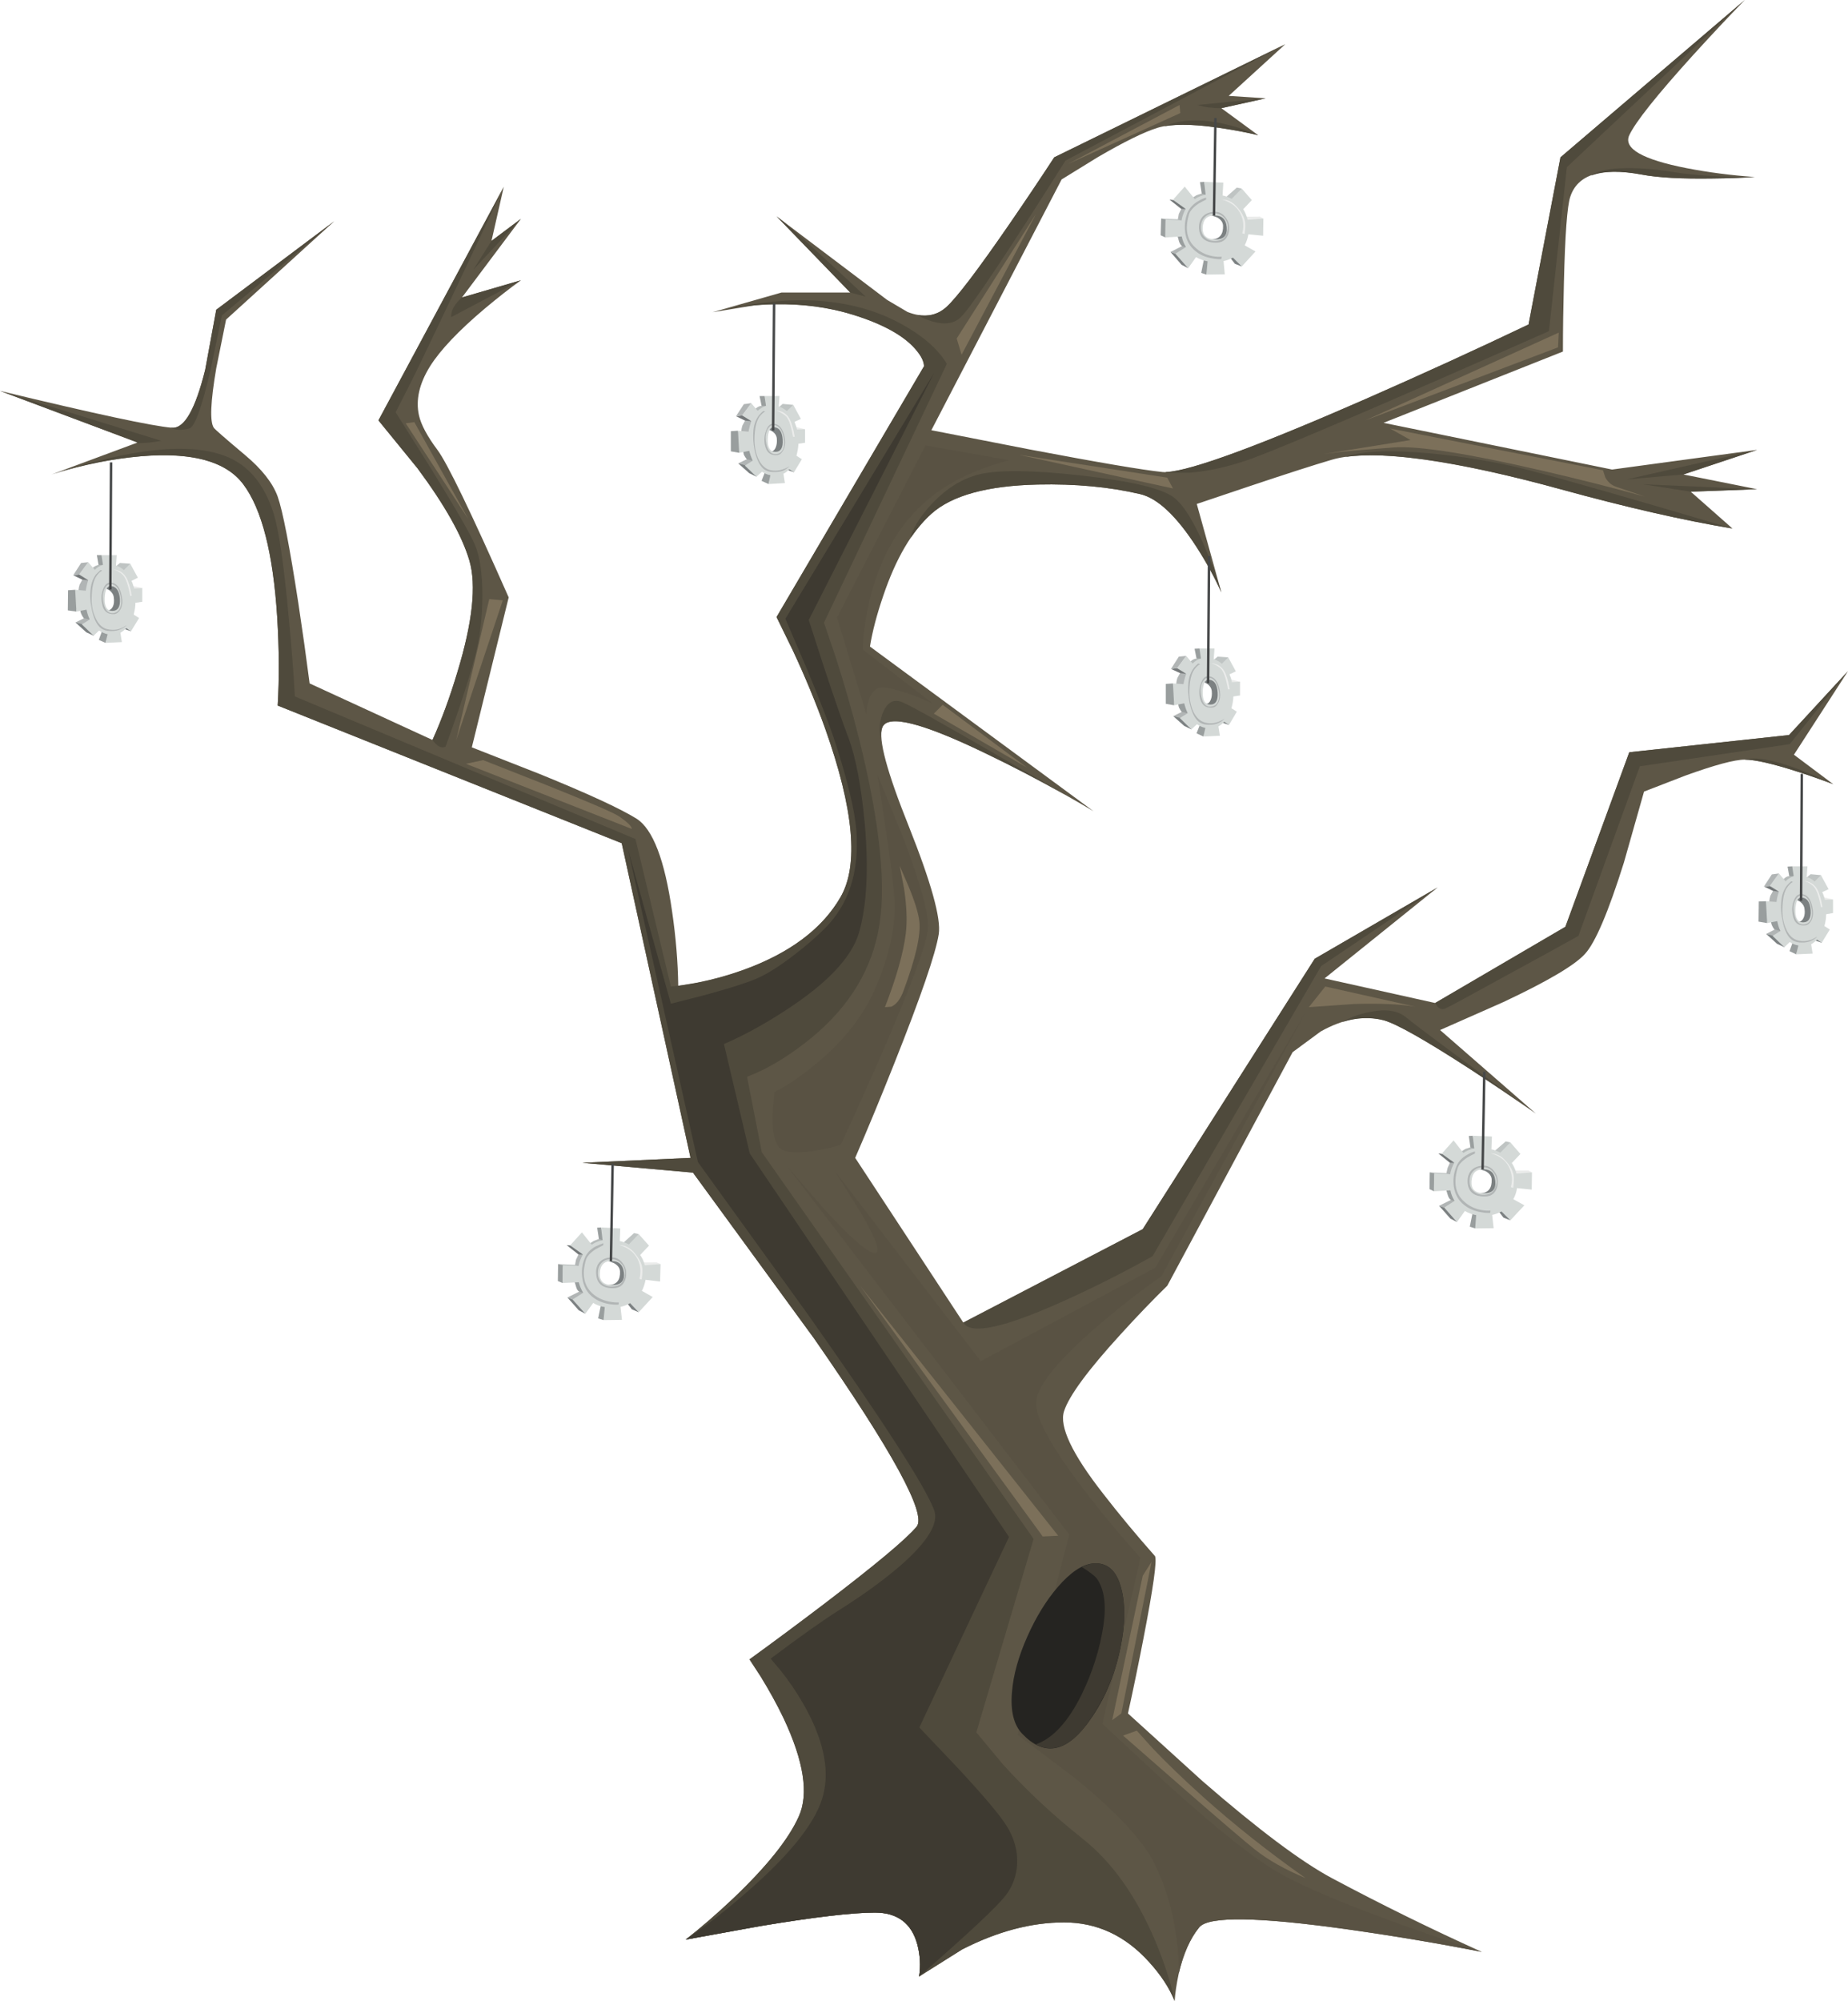 <?xml version="1.0" encoding="UTF-8" standalone="no"?>
<!DOCTYPE svg  PUBLIC '-//W3C//DTD SVG 1.1//EN'  'http://www.w3.org/Graphics/SVG/1.1/DTD/svg11.dtd'>
<svg id="buildings" style="enable-background:new 0 0 376 407" xmlns="http://www.w3.org/2000/svg" xml:space="preserve" height="407px" viewBox="0 0 376 407" width="376px" version="1.1" y="0px" x="0px" xmlns:xlink="http://www.w3.org/1999/xlink">
	<path fill-rule="evenodd" clip-rule="evenodd" d="m334 35.5c-8.167-1.533-13-0.033-14.5 4.5-0.634 1.867-1.066 7.683-1.3 17.45-0.13 4.867-0.2 9.55-0.2 14.05l-36.5 14.5 46.5 9.5 29.5-4-15 5 15 3-13.5 0.5 8.5 7.5c-10-1.667-21.667-4.333-35-8-10.6-2.9-19.783-4.9-27.55-6-8.566-1.2-14.884-1.2-18.95 0-3.533 1.033-9.184 2.85-16.95 5.45l-10.55 3.55 5 18c-1.333-3-3.017-6.083-5.05-9.25-4.101-6.333-7.917-9.917-11.45-10.75-6.233-1.467-13.184-2.117-20.85-1.95-10.267 0.233-17.483 2.217-21.65 5.95-3.967 3.533-7.233 9.1-9.8 16.7-1.3 3.8-2.2 7.233-2.7 10.3l45.5 33.5c-6.733-4-13.583-7.7-20.55-11.1-13.934-6.833-21.417-8.8-22.45-5.9-0.833 2.333 0.967 9.017 5.4 20.05 4.567 11.467 6.6 18.784 6.1 21.95-0.634 3.967-3.65 12.733-9.05 26.3-2.7 6.8-5.35 13.2-7.95 19.2l22 33.5 36.5-19 35-55 25-14.5-23 18.5 22.5 5 26.5-15.5 13-35.5 32.5-3.5 12-13-11 17 8 6c-2.167-0.833-4.533-1.667-7.1-2.5-5.167-1.667-8.801-2.5-10.9-2.5-2.066 0-6.1 1.083-12.1 3.25l-8.4 3.25-4.1 14.45c-3.167 10.066-5.801 16.25-7.9 18.55-2.066 2.3-7.6 5.567-16.6 9.8l-12.9 5.7 19.5 17c-4.134-2.9-8.517-5.866-13.15-8.9-9.3-6.033-15.25-9.399-17.85-10.1-3.967-1.033-8.233-0.267-12.8 2.3l-5.7 4.2-25.5 47.5c-3.066 3-6.25 6.316-9.55 9.95-6.601 7.233-10.417 12.416-11.45 15.55-1.033 3.1 1.616 8.7 7.95 16.8 3.2 4.134 6.717 8.367 10.55 12.7 0.434 0.833-0.35 6.417-2.35 16.75-1 5.167-2.051 10.25-3.15 15.25l15.15 13.75c11.333 9.833 20.116 16.417 26.35 19.75 10 5.333 20.167 10.333 30.5 15-8.833-1.733-17.85-3.25-27.05-4.55-18.434-2.601-28.584-2.75-30.45-0.45s-3.267 5.483-4.2 9.55c-0.434 2.066-0.7 3.884-0.8 5.45-1.066-2.667-2.816-5.333-5.25-8-4.833-5.333-10.583-8-17.25-8s-13.583 1.833-20.75 5.5l-8.75 5.5c0.333-2.167 0.217-4.333-0.35-6.5-1.167-4.333-4.05-6.5-8.65-6.5-4.567 0-12.35 0.917-23.35 2.75l-15.15 2.75c3-2.333 6.217-5.116 9.65-8.35 6.833-6.5 11.283-12.051 13.35-16.65 2.1-4.566 1.067-11.267-3.1-20.1-1.333-2.767-2.883-5.584-4.65-8.45l-2.25-3.45c4.833-3.5 9.883-7.25 15.15-11.25 10.5-8 16.783-13.25 18.85-15.75 2.1-2.5-4.85-15.25-20.85-38.25l-24.65-33.75-22.5-2 22-1-14-64-70-28c0.333-5.5 0.3-11.5-0.1-18-0.833-13-3.133-22-6.9-27-3.733-5-11.35-6.833-22.85-5.5-5.767 0.667-11.15 1.833-16.15 3.5l17.5-6.5-28-10.5c19.333 4.667 31 7.167 35 7.5 2.5 0.2 4.75-3.733 6.75-11.8l2.25-12.2 24-18-22 20-2 9.9c-1.167 6.833-1.333 10.867-0.5 12.1 0.233 0.333 2.333 2.167 6.3 5.5 3.467 2.9 5.7 5.733 6.7 8.5 1.033 2.933 2.433 10.15 4.2 21.65 0.867 5.733 1.633 11.184 2.3 16.35l25 11.5c1.833-4.067 3.517-8.65 5.05-13.75 3.1-10.167 3.917-17.75 2.45-22.75s-4.983-11.25-10.55-18.75l-7.95-9.75 25.5-47.5-2.5 11 6-4.5-12 16 12-3.5c-2.233 1.6-4.683 3.517-7.35 5.75-5.333 4.5-9.05 8.417-11.15 11.75-2.2 3.533-2.95 6.867-2.25 10 0.433 1.9 1.683 4.233 3.75 7 2 2.667 6.833 12.667 14.5 30l-7.5 30.5 13.75 5.4c9.833 4 16.417 7.033 19.75 9.1 3.333 2.1 5.75 8.4 7.25 18.9 0.767 5.233 1.183 10.267 1.25 15.1l3.9-0.65c3.167-0.633 6.25-1.483 9.25-2.55 9.5-3.4 16.117-8.333 19.85-14.8 3.767-6.467 2.733-17.9-3.1-34.3-1.833-5.133-4.033-10.45-6.6-15.95l-3.3-6.75 30-51c0-1-0.6-2.183-1.8-3.55-2.434-2.767-6.667-5.083-12.7-6.95s-12.6-2.517-19.7-1.95l-8.8 1.45 14-4h14l-15-15.5 22.5 17 4.15 2.45c3.167 1.233 5.784 0.917 7.85-0.95 2.1-1.867 6.4-7.517 12.9-16.95 3.233-4.7 6.267-9.216 9.1-13.55l47-23-11.5 10.5 7.5 0.5-9 2 7.5 5.5c-2.333-0.567-4.934-1.067-7.8-1.5-5.767-0.833-10-0.833-12.7 0s-6.767 2.833-12.2 6l-7.3 4.5-26.5 51 19.95 3.9c14.066 2.667 23.083 4.2 27.05 4.6 3.967 0.433 17.566-4.433 40.8-14.6 11.634-5.1 22.867-10.233 33.7-15.4l6.5-34 37.5-32c-3.4 3.5-6.934 7.267-10.6 11.3-7.334 8.1-11.634 13.5-12.9 16.2-1.233 2.7 2.65 4.933 11.65 6.7 4.5 0.867 9.116 1.466 13.85 1.8-2.5 0.167-5.333 0.267-8.5 0.3-6.33 0.1-11.17-0.167-14.5-0.8z" fill="#5D5646"/>
	<g fill-rule="evenodd" clip-rule="evenodd" fill="#4F4A3C">
		<path d="m188 74.5c0-1-0.6-2.183-1.8-3.55-2.434-2.767-6.667-5.083-12.7-6.95-4.9-1.5-10.183-2.2-15.85-2.1-3.7 0.067-7.25 0.45-10.65 1.15 14.333-3.3 26.25-2.466 35.75 2.5 4.733 2.5 8.033 5.317 9.9 8.45l-25 52.65 2.35 6.9c1.833 5.7 3.433 11.284 4.8 16.75 4.367 17.5 5.65 30.617 3.85 39.35-1.8 8.767-6.783 16.284-14.95 22.55-4.067 3.133-7.967 5.399-11.7 6.8l3 15.35 55.3 78.65-11.649 39.35 5.449 6.551c4.834 5.333 10.233 10.366 16.2 15.1s10.884 11.65 14.75 20.75c1.9 4.566 3.217 8.65 3.95 12.25-1.066-2.667-2.816-5.333-5.25-8-4.833-5.333-10.583-8-17.25-8s-13.583 1.833-20.75 5.5l-8.75 5.5c0.333-2.167 0.217-4.333-0.35-6.5-1.167-4.333-4.05-6.5-8.65-6.5-4.567 0-12.35 0.917-23.35 2.75l-15.15 2.75c3-2.333 6.217-5.116 9.65-8.35 6.833-6.5 11.283-12.051 13.35-16.65 2.1-4.566 1.067-11.267-3.1-20.1-1.333-2.767-2.883-5.584-4.65-8.45l-2.25-3.45c4.833-3.5 9.883-7.25 15.15-11.25 10.5-8 16.783-13.25 18.85-15.75 2.1-2.5-4.85-15.25-20.85-38.25l-24.65-33.75-22.5-2 22-1-14-64-70-28c0.333-5.5 0.3-11.5-0.1-18-0.833-13-3.133-22-6.9-27-3.5-4.667-10.45-6.567-20.85-5.7-5.7 0.5-11.583 1.684-17.65 3.55 16-5.233 27.65-6.417 34.95-3.55 4.566 1.767 7.8 5.617 9.7 11.55 1.1 3.467 2.15 10.717 3.15 21.75 0.534 5.533 0.934 10.717 1.2 15.55l69.3 29 7.2 30 2.35-0.25c5-0.7 9.9-2.033 14.7-4 8.233-3.4 14.05-8.033 17.45-13.9 3.767-6.467 2.733-17.9-3.1-34.3-1.833-5.133-4.033-10.45-6.6-15.95l-3.3-6.75 30-51z"/>
		<path d="m0 79.5l32.8 10.15c-1.633 0.333-3.383 0.5-5.25 0.5l0.45-0.15-28-10.5z"/>
		<path d="m38.5 87.15c-1.533 0.4-2.8 0.35-3.8-0.15h0.3c2.5 0.2 4.75-3.733 6.75-11.8l2.25-12.2 24-18-22.85 19.15-2.35 11.25c-1.767 7.567-3.2 11.483-4.3 11.75z"/>
		<path d="m102.5 38c-11.233 23.9-17.633 37.35-19.2 40.35l-2.8 5.5 7.35 11.7c5.033 8.167 7.967 13.267 8.8 15.3 1 2.4 1.5 5.833 1.5 10.3 0 4.5-0.5 8.617-1.5 12.35-1.333 5-3.333 11.117-6 18.35-0.2 0.133-0.45 0.183-0.75 0.15-0.633-0.1-1.267-0.6-1.9-1.5 1.833-4.067 3.517-8.65 5.05-13.75 3.1-10.167 3.917-17.75 2.45-22.75s-4.983-11.25-10.55-18.75l-7.95-9.75 25.5-47.5z"/>
		<polygon points="100 49 106 44.5 96.3 54.85"/>
		<path d="m91.8 64.5c-0.033-0.3 0.017-0.7 0.15-1.2 0.333-0.966 1.017-1.9 2.05-2.8l12-3.5-14.2 7.5z"/>
		<path d="m176.15 60.35l-3.15-0.85-15-15.5 1.6 1.25c3 2.533 8.52 7.567 16.55 15.1z"/>
		<path d="m205.4 45.55c3.233-4.7 6.267-9.216 9.1-13.55l47-23-44.7 23.65c-11.866 18.8-18.916 29.367-21.149 31.7-1.233 1.3-2.934 1.717-5.101 1.25-1.3-0.267-2.617-0.783-3.95-1.55 2.3 0.4 4.266-0.117 5.9-1.55 2.1-1.867 6.4-7.517 12.9-16.95z"/>
		<path d="m248.5 22c-1.233 0-2.417-0.1-3.55-0.3l-1.3-0.35 13.85-1.35-9 2z"/>
		<path d="m249.5 25.3c2.5 0.6 4.667 1.333 6.5 2.2-2.033-0.5-4.366-0.95-7-1.35-5.233-0.833-9.283-0.983-12.15-0.45 3.4-1.467 7.62-1.6 12.65-0.4z"/>
		<path d="m199.15 96.5c3.899-0.967 10.816-0.9 20.75 0.2 10.166 1.133 16.466 2.617 18.899 4.45 2.101 1.6 4.351 5.3 6.75 11.1 1.2 2.933 2.184 5.683 2.95 8.25-1.333-3-3.017-6.083-5.05-9.25-4.101-6.333-7.917-9.917-11.45-10.75-6.233-1.467-13.184-2.117-20.85-1.95-10.267 0.233-17.483 2.217-21.65 5.95-1.467 1.333-2.85 2.933-4.15 4.8l-0.05-0.3c0.8-2.2 2.317-4.467 4.55-6.8 2.87-2.967 5.97-4.867 9.3-5.7z"/>
		<path d="m278.55 80.85c11.3-4.967 22.117-9.917 32.45-14.85l6.5-34 37.5-32-36.2 34-3.649 33.35c-32.9 14.533-52.95 23.133-60.15 25.8-4.533 1.667-8.866 2.667-13 3h-4.85l0.1-0.15c4.93-0.2 18.7-5.25 41.3-15.15z"/>
		<path d="m330.9 34.2c3-0.034 6.199 0.233 9.6 0.8 4 0.667 9.5 1 16.5 1-2.5 0.167-5.333 0.267-8.5 0.3-6.333 0.1-11.167-0.167-14.5-0.8-4.333-0.8-7.733-0.733-10.2 0.2v-0.05c1.23-0.933 3.6-1.417 7.1-1.45z"/>
		<polygon points="342.5 96.5 331 97.5 357.5 91.5"/>
		<polygon points="357.5 99.5 344 100 334.3 98.5"/>
		<path d="m290.85 92.2c7.233 0.667 14 1.816 20.301 3.45 7.666 2 21.449 5.95 41.35 11.85-10-1.667-21.667-4.333-35-8-20.566-5.633-35.167-7.817-43.8-6.55 3.27-1.233 8.98-1.483 17.15-0.75z"/>
		<path d="m179.75 144.7c0.9-1.967 2.2-2.583 3.9-1.85 1.733 0.733 8.267 4.383 19.6 10.95 5.604 3.229 10.171 5.888 13.7 7.975-5.688-3.175-11.222-6.05-16.601-8.625-12.899-6.233-19.85-7.95-20.85-5.15-0.233 0.567-0.317 1.367-0.25 2.4-0.47-2.04-0.3-3.94 0.5-5.71z"/>
		<path d="m331.5 153l32.5-3.5 12-13-11.85 14.85-30.5 4.5-12.5 34.5c-4.301 2.4-8.667 4.8-13.101 7.2-8.833 4.867-13.517 7.4-14.05 7.601-0.566 0.199-1.066 0.066-1.5-0.4l-0.5-0.75 26.5-15.5 13-35.5z"/>
		<path d="m365.95 156.45c2.566 0.966 4.916 1.983 7.05 3.05-2.167-0.833-4.533-1.667-7.1-2.5-5.167-1.667-8.801-2.5-10.9-2.5 2.13-0.63 5.78 0.02 10.95 1.95z"/>
		<path d="m286 206.85c2.766 2.252 11.082 8.435 24.95 18.551-3.68-2.546-7.546-5.146-11.601-7.801-9.3-6.033-15.25-9.399-17.85-10.1-2.667-0.667-5.45-0.55-8.35 0.35 1.633-0.966 3.533-1.649 5.699-2.05 3.1-0.63 5.48-0.28 7.15 1.05z"/>
		<path d="m267.5 195l25-14.5-23.7 16-34.3 59c-5.833 3.267-11.816 6.283-17.95 9.05-12.233 5.533-19.083 7.017-20.55 4.45l36.5-19 35-55z"/>
	</g>
	<g clip-rule="evenodd" fill-rule="evenodd">
		<path d="m164.55 126.1l3.05 9.45c2.267 6.833 3.917 11.6 4.95 14.3 1.534 4 2.667 9.9 3.4 17.7 0.8 9.167 0.417 16.517-1.15 22.05-1.466 5.1-6.483 10.417-15.05 15.95-4.3 2.8-8.45 5.066-12.45 6.8l5.25 22.25 52.75 78-18.25 38.75 7.65 8.051c5.366 5.767 8.733 9.75 10.1 11.949 1.566 2.5 2.283 5.101 2.15 7.801-0.134 2.433-0.934 4.583-2.4 6.449-1.833 2.334-7.684 7.801-17.55 16.4 0.333-2.167 0.217-4.333-0.35-6.5-1.167-4.333-4.05-6.5-8.65-6.5-4.567 0-12.35 0.917-23.35 2.75l-15.15 2.75c4.167-2.8 8.467-6.15 12.9-10.05 8.867-7.767 13.917-14.3 15.15-19.601 1.267-5.3-0.15-11.483-4.25-18.55-1.267-2.2-2.733-4.35-4.4-6.45l-2.1-2.5c6-4.5 10.583-7.75 13.75-9.75 4.967-3.133 9.117-6.133 12.45-9 5.733-4.966 8.083-8.8 7.05-11.5-1.866-4.899-10.433-18.166-25.7-39.8l-22.35-30.95-14.2-63.5 8.7 31.3 6.85-1.75c5-1.367 8.483-2.467 10.45-3.3 2.133-0.9 4.717-2.517 7.75-4.85 2.434-1.867 4.517-3.667 6.25-5.4 4.9-4.9 7.05-11.517 6.45-19.85-0.333-4.1-1.733-9.983-4.2-17.65-1.133-3.533-3.183-8.85-6.15-15.95l-4.1-9.55 30.25-50-25.5 50.25z" fill="#3E3A31"/>
		<path d="m175.2 246.75l-5.4-8.65 29.75 38.75 35.5-19 30.75-52.25-29.5 54c-4.3 3-8.583 6.334-12.85 10-8.533 7.334-12.75 12.667-12.65 16 0.101 3.334 3.667 9.551 10.7 18.65 3.533 4.533 7.05 8.733 10.55 12.6l-7.75 33.75 13.65 12.7c10.066 9.066 17.6 15 22.6 17.8 5 2.801 13.334 6.301 25 10.5 5.8 2.067 11.117 3.867 15.95 5.4-8.833-1.733-17.85-3.25-27.05-4.55-18.434-2.601-28.584-2.75-30.45-0.45-1.833 2.233-3.2 5.267-4.1 9.1h-0.1c0.101-1.866-0.05-4.199-0.45-7-0.733-5.566-2.25-10.649-4.55-15.25-2.3-4.566-7.616-10.267-15.95-17.1l-11.8-8.9 10.5-40.75-57.5-75 7.45 8.601c5.3 5.8 8.733 8.85 10.3 9.149 1.57 0.3 0.7-2.4-2.6-8.1z" fill="#595243"/>
	</g>
	<path fill-rule="evenodd" clip-rule="evenodd" d="m188.8 188.85c-0.2 2.933-3.216 11.15-9.05 24.65-2.933 6.733-5.833 13.184-8.7 19.35-1.8 0.534-3.667 0.95-5.6 1.25-3.934 0.601-6.317 0.267-7.15-1-0.833-1.233-1.2-3.433-1.1-6.6l0.35-4.4c2.434-1.199 5.1-2.983 8-5.35 5.833-4.7 10-9.917 12.5-15.65 2.6-5.934 3.934-11.467 4-16.6 0.034-1.533-0.383-5.5-1.25-11.9l-2.25-15 5.3 13c3.5 9.27 5.15 15.35 4.95 18.25z" fill="#595243"/>
	<path fill-rule="evenodd" clip-rule="evenodd" d="m205.3 93.6c-5 1.367-9.166 3.083-12.5 5.15-4.533 2.767-8.2 6.467-11 11.1-2.566 4.267-4.383 9.25-5.45 14.95-0.533 2.867-0.8 5.3-0.8 7.3l14.25 11c-4-1.833-7.25-2.917-9.75-3.25-1.566-0.2-2.667 0.65-3.3 2.55-0.3 0.967-0.45 1.95-0.45 2.95l-6-19.75 18-35 17 3z" fill="#595243"/>
	<polygon fill-rule="evenodd" points="317 70.65 277.8 85.5 317.15 67.65" clip-rule="evenodd" fill="#7C705A"/>
	<path fill-rule="evenodd" clip-rule="evenodd" d="m326.6 97.05c0.5 0.967 1.233 1.617 2.2 1.95l5.851 2c-6.5-1.8-13.5-3.567-21-5.3-15-3.467-25-5.034-30-4.7-5 0.367-8.884 0.7-11.65 1l-2.7 0.35 17.7-2.85-4.2-2.35 43.351 8.5 0.45 1.4z" fill="#7C705A"/>
	<polygon fill-rule="evenodd" points="237.5 97.15 238.65 99.35 207.3 92.5" clip-rule="evenodd" fill="#7C705A"/>
	<polygon fill-rule="evenodd" points="240 21.35 240.15 23 217.3 33.35" clip-rule="evenodd" fill="#7C705A"/>
	<polygon fill-rule="evenodd" points="195.65 72.15 194.65 68.85 210.8 43.5" clip-rule="evenodd" fill="#7C705A"/>
	<polygon fill-rule="evenodd" points="190 145.15 191.8 143.35 209 156.15" clip-rule="evenodd" fill="#7C705A"/>
	<path fill-rule="evenodd" clip-rule="evenodd" d="m275.55 204.2l-9.25 0.649 3.351-4.2 18.324 4.1c-3.12-0.52-7.26-0.7-12.42-0.55z" fill="#7C705A"/>
	<polygon fill-rule="evenodd" points="215.3 312.35 212.15 312.5 175 261.5" clip-rule="evenodd" fill="#7C705A"/>
	<polygon fill-rule="evenodd" points="232.5 320.5 234.3 317.65 228.15 348.5 226.3 349.85" clip-rule="evenodd" fill="#7C705A"/>
	<path fill-rule="evenodd" clip-rule="evenodd" d="m228.5 353l2.8-1 3.05 3.4c2.834 3 6.267 6.316 10.301 9.949 6.433 5.767 13.433 11.317 21 16.65-4.233-1.767-7.684-3.717-10.351-5.85-1.666-1.301-6.633-5.551-14.899-12.75l-11.9-10.4z" fill="#7C705A"/>
	<path fill-rule="evenodd" clip-rule="evenodd" d="m183.05 176.1l1.8 4.15c1.267 3.067 2 5.433 2.2 7.1 0.333 2.8-0.75 7.55-3.25 14.25-0.633 1.667-1.45 2.716-2.45 3.15l-1.3 0.1c2.333-6 3.75-11 4.25-15 0.3-2.5 0.184-5.533-0.35-9.1l-0.9-4.65z" fill="#7C705A"/>
	<polygon fill-rule="evenodd" points="99.55 121.85 102.3 122.1 92.8 150.6" clip-rule="evenodd" fill="#7C705A"/>
	<path fill-rule="evenodd" clip-rule="evenodd" d="m98.3 154.6l12.95 5.1c8.833 3.533 13.767 5.667 14.8 6.4 1.667 1.167 2.5 2 2.5 2.5l-33.75-13.25 3.5-0.75z" fill="#7C705A"/>
	<polygon fill-rule="evenodd" points="82.55 86.1 84.3 85.85 95.3 105.6" clip-rule="evenodd" fill="#7C705A"/>
	<g clip-rule="evenodd">
		<g fill-rule="evenodd">
				<path d="m365.5 183c0.033-1 0.634-1.517 1.8-1.55 1.066-0.034 1.783 0.216 2.15 0.75 0.3 0.466 0.35 1.733 0.149 3.8-0.166 2.1-0.466 3.25-0.899 3.45-0.434 0.2-1.066-0.067-1.9-0.8-0.866-0.733-1.1-1.133-0.7-1.2 0.367-0.034 0.667-0.317 0.9-0.85 0.2-0.5 0.25-1.083 0.15-1.75-0.067-0.567-0.367-1.05-0.9-1.45l-0.75-0.4z" fill="#7C8182"/>
				<polygon points="359.35 189.95 363.35 190.4 363.05 192.65 361.55 191.95" fill="#7C8182"/>
				<path d="m361.25 189.25c-0.3-0.267-0.533-0.6-0.7-1-0.133-0.233-0.233-0.683-0.3-1.35l-0.05-0.95 3.2-0.15 0.199 4.9-2.35-1.45z" fill="#999E9E"/>
				<polygon points="359.3 183.3 359.9 185.25 359.55 187.75 357.8 187.45 357.85 183.35" fill="#999E9E"/>
				<path d="m360.75 181.2l2.2-0.4-0.45 3.95-2.5-0.25c-0.1-0.8-0.033-1.567 0.2-2.3l0.55-1z" fill="#B1B5B5"/>
				<path d="m363.9 181.3l-1.9-1.35 0.85-1.1c0.4-0.434 0.801-0.65 1.2-0.65l1.25-0.45 0.25 0.75-1.65 2.8z" fill="#B6BBBA"/>
				<path d="m364.05 178.2l-0.35-1.95 0.95-0.05c0.466 0.4 0.566 1.066 0.3 2h-0.9z" fill="#999E9E"/>
				<path d="m360.1 180.2l1.551 0.1c0.199 0.133 0.3 0.483 0.3 1.05l-1.2-0.15-1.85-0.9 1.2-0.1z" fill="#747879"/>
				<polygon points="359.35 189.95 361.1 189.05 362.25 189.35 362.55 190.8" fill="#B1B5B5"/>
				<polygon points="365.45 194.1 364.1 193.45 364.85 191.4 366.45 191.75" fill="#999E9E"/>
				<polygon points="370.5 178 369.05 180.5 366.8 179.15 368.4 177.8" fill="#BFC4C3"/>
				<polygon points="372.95 182.95 370.3 183.85 368.9 182.5 371.1 182.5" fill="#EBECEB"/>
				<polygon points="370.65 191.75 368.75 191.1 369.45 189.7" fill="#7C8182"/>
				<path d="m366.6 182.55c-0.8-0.066-1.233 0.767-1.3 2.5-0.033 1.7 0.483 2.55 1.55 2.55 1.134 0 1.65-0.817 1.551-2.45-0.13-1.67-0.73-2.53-1.8-2.6zm-7.3 0.75l2.15 0.15c0.1-0.8 0.267-1.5 0.5-2.1l-1.851-1.15 1.851-2.55 1.35 1.6c0.434-0.467 0.983-0.817 1.65-1.05l-0.3-2h3.1l-0.15 2.15c0.667 0.233 1.2 0.55 1.601 0.95l1.3-1.3 1.55 2.85-1.3 0.6c0.2 0.367 0.384 0.883 0.55 1.55l1.65-0.05v2.75l-1.4 0.25c0 0.733-0.116 1.533-0.35 2.4l1.1 0.7-1.649 2.7-0.95-0.65c-0.334 0.367-0.733 0.683-1.2 0.95l0.3 1.9-3.35 0.15 0.45-1.8c-0.634-0.1-1.217-0.333-1.75-0.7l-1.101 1.05-2.399-2.3 1.6-1c-0.267-0.5-0.483-1.167-0.65-2l-2.05 0.4-0.25-4.45z" fill="#D4D9D7"/>
				<polygon points="361.95 177.65 360.1 180.2 358.9 180.3 360.5 177.85" fill="#B1B5B5"/>
			<path d="m363.7 180.4c-0.667 0.8-1.017 2.333-1.05 4.6-0.034 1.467 0.216 2.783 0.75 3.95 0.566 1.267 1.35 2.033 2.35 2.3 0.934 0.267 1.884 0.217 2.85-0.15 0.467-0.2 0.851-0.417 1.15-0.65-0.233 0.333-0.616 0.617-1.15 0.85-0.566 0.3-1.267 0.434-2.1 0.4-1.033 0-1.833-0.333-2.4-1-0.633-0.733-1.1-1.85-1.399-3.35-0.334-1.5-0.417-2.934-0.25-4.3 0.133-1.133 0.5-2.1 1.1-2.9 0.334-0.4 0.634-0.7 0.9-0.9l0.35 0.15c-0.33 0.1-0.7 0.43-1.1 1z" fill="#B1B5B5"/>
			<path d="m367 179.15l0.75 0.15c0.6 0.167 1.1 0.467 1.5 0.9 0.667 0.667 1.184 2.1 1.55 4.3h-0.3c-0.4-2.133-0.884-3.517-1.45-4.15-0.267-0.3-0.684-0.6-1.25-0.9l-0.8-0.3z" fill="#EBECEB"/>
			<path d="m365 183.15c0.333-0.867 0.8-1.3 1.4-1.3 1.3 0 2.1 1 2.399 3 0.167 0.967 0.066 1.783-0.3 2.45-0.333 0.567-0.733 0.867-1.2 0.9-1.434 0.167-2.283-0.55-2.55-2.15-0.2-1.07-0.12-2.03 0.25-2.9zm3.6 1.8c-0.333-1.867-1.033-2.8-2.1-2.8-0.467 0-0.866 0.3-1.2 0.9-0.333 0.633-0.45 1.367-0.35 2.2 0.233 1.967 0.95 2.883 2.149 2.75 0.634-0.067 1.084-0.417 1.351-1.05 0.23-0.57 0.28-1.23 0.15-2z" fill="#B1B5B5"/>
		</g>
			<line stroke-width=".5" y2="183.2" x2="366.45" stroke="#454748" y1="157.4" x1="366.6" fill="none"/>
	</g>
	<g clip-rule="evenodd">
		<g fill-rule="evenodd">
				<path d="m21.5 119.65c0.033-0.967 0.633-1.467 1.8-1.5 1.067 0 1.784 0.25 2.15 0.75 0.3 0.434 0.35 1.684 0.15 3.75-0.167 2.133-0.467 3.3-0.9 3.5-0.434 0.2-1.067-0.083-1.9-0.85-0.867-0.733-1.1-1.133-0.7-1.2 0.367-0.033 0.667-0.3 0.9-0.8 0.2-0.5 0.25-1.1 0.15-1.8-0.066-0.567-0.367-1.05-0.9-1.45l-0.75-0.4z" fill="#7C8182"/>
				<polygon points="15.35 126.6 19.35 127.1 19.05 129.3 17.55 128.6" fill="#7C8182"/>
				<path d="m17.25 125.95c-0.3-0.3-0.533-0.65-0.7-1.05-0.133-0.233-0.233-0.683-0.3-1.35l-0.05-0.9 3.2-0.15 0.2 4.9-2.35-1.45z" fill="#999E9E"/>
				<polygon points="15.3 119.95 15.9 121.9 15.55 124.4 13.8 124.15 13.85 120.05" fill="#999E9E"/>
				<path d="m16.75 117.9l2.2-0.45-0.45 3.95-2.5-0.25c-0.1-0.8-0.033-1.55 0.2-2.25l0.55-1z" fill="#B1B5B5"/>
				<path d="m20.05 114.9l1.25-0.5 0.25 0.75-1.65 2.8-1.9-1.35c0.167-0.333 0.45-0.7 0.85-1.1 0.267-0.233 0.55-0.4 0.85-0.5 0.133-0.07 0.25-0.1 0.35-0.1z" fill="#B6BBBA"/>
				<path d="m20.65 112.9c0.467 0.4 0.567 1.067 0.3 2h-0.9l-0.35-2h0.95z" fill="#999E9E"/>
				<path d="m16.1 116.85h0.65c0.467 0.033 0.767 0.083 0.9 0.15 0.2 0.1 0.3 0.433 0.3 1l-1.2-0.1-1.85-0.9 1.2-0.15z" fill="#747879"/>
				<polygon points="15.35 126.6 17.1 125.75 18.25 126 18.55 127.45" fill="#B1B5B5"/>
				<polygon points="21.45 130.75 20.1 130.15 20.85 128.1 22.45 128.4" fill="#999E9E"/>
				<polygon points="26.5 114.65 25.05 117.15 22.8 115.85 24.4 114.5" fill="#BFC4C3"/>
				<polygon points="28.95 119.6 26.3 120.5 24.9 119.2 27.1 119.2" fill="#EBECEB"/>
				<polygon points="26.65 128.4 24.75 127.75 25.45 126.4" fill="#7C8182"/>
				<path d="m22.6 119.2c-0.8-0.067-1.233 0.767-1.3 2.5-0.033 1.7 0.483 2.55 1.55 2.55 1.133 0 1.65-0.817 1.55-2.45-0.133-1.63-0.733-2.5-1.8-2.6zm3.9-4.55l1.55 2.85-1.3 0.65c0.167 0.3 0.35 0.817 0.55 1.55l1.65-0.1v2.8l-1.4 0.2c0 0.733-0.117 1.533-0.35 2.4l1.1 0.7-1.65 2.7-0.95-0.65c-0.333 0.367-0.733 0.683-1.2 0.95l0.3 1.9-3.35 0.15 0.45-1.75c-0.667-0.167-1.25-0.417-1.75-0.75l-1.1 1.05-2.4-2.3 1.6-1c-0.267-0.567-0.483-1.233-0.65-2l-2.05 0.4-0.25-4.45 2.15 0.2c0.133-0.867 0.3-1.583 0.5-2.15l-1.85-1.15 1.85-2.5 1.35 1.55c0.467-0.5 1.017-0.833 1.65-1l-0.3-2h3.1l-0.15 2.1c0.566 0.2 1.1 0.517 1.6 0.95l1.3-1.3z" fill="#D4D9D7"/>
				<polygon points="17.95 114.35 16.1 116.85 14.9 117 16.5 114.5" fill="#B1B5B5"/>
			<path d="m20.45 115.95l0.35 0.1-0.3 0.2c-0.267 0.167-0.533 0.433-0.8 0.8-0.667 0.867-1.017 2.417-1.05 4.65-0.033 1.466 0.217 2.767 0.75 3.9 0.567 1.3 1.35 2.083 2.35 2.35 1.467 0.367 2.8 0.1 4-0.8-0.233 0.3-0.617 0.567-1.15 0.8-0.567 0.3-1.267 0.433-2.1 0.4-1.033 0-1.833-0.333-2.4-1-0.633-0.733-1.1-1.85-1.4-3.35-0.333-1.467-0.417-2.9-0.25-4.3 0.133-1.133 0.5-2.1 1.1-2.9l0.9-0.85z" fill="#B1B5B5"/>
			<path d="m23 115.8l0.75 0.15c0.6 0.167 1.1 0.466 1.5 0.9 0.667 0.7 1.183 2.15 1.55 4.35h-0.3c-0.4-2.167-0.883-3.567-1.45-4.2-0.267-0.3-0.683-0.6-1.25-0.9l-0.8-0.3z" fill="#EBECEB"/>
			<path d="m22.5 118.8c-0.467 0-0.867 0.3-1.2 0.9-0.333 0.667-0.45 1.417-0.35 2.25 0.233 1.966 0.95 2.883 2.15 2.75 0.633-0.1 1.083-0.467 1.35-1.1 0.233-0.567 0.283-1.233 0.15-2-0.333-1.87-1.033-2.8-2.1-2.8zm-0.1-0.3c1.3 0 2.1 1 2.4 3 0.167 0.967 0.067 1.783-0.3 2.45-0.333 0.566-0.733 0.883-1.2 0.95-1.466 0.1-2.316-0.633-2.55-2.2-0.2-1.067-0.117-2.034 0.25-2.9 0.333-0.87 0.8-1.3 1.4-1.3z" fill="#B1B5B5"/>
		</g>
			<line stroke-width=".5" y2="119.9" x2="22.45" stroke="#454748" y1="94.05" x1="22.6" fill="none"/>
	</g>
	<g clip-rule="evenodd">
		<g fill-rule="evenodd">
				<path d="m158.2 85.8c1.033-0.033 1.733 0.217 2.1 0.75 0.3 0.434 0.367 1.7 0.2 3.8s-0.483 3.25-0.95 3.45c-0.433 0.2-1.066-0.083-1.9-0.85-0.9-0.733-1.133-1.117-0.7-1.15 0.4-0.033 0.7-0.316 0.9-0.85 0.2-0.5 0.267-1.1 0.2-1.8-0.066-0.566-0.367-1.033-0.9-1.4l-0.75-0.4c0.03-1 0.63-1.517 1.8-1.55z" fill="#7C8182"/>
				<polygon points="150.2 94.25 154.2 94.75 153.9 96.95 152.45 96.25" fill="#7C8182"/>
				<path d="m152.1 93.6c-0.267-0.3-0.5-0.633-0.7-1-0.1-0.233-0.183-0.684-0.25-1.35l-0.05-0.95 3.15-0.15 0.25 4.9-2.4-1.45z" fill="#999E9E"/>
				<polygon points="150.15 87.6 150.75 89.55 150.4 92.1 148.7 91.8 148.7 87.7" fill="#999E9E"/>
				<path d="m151.6 85.55l2.2-0.45-0.4 4-2.55-0.25c-0.1-0.833-0.033-1.6 0.2-2.3l0.55-1z" fill="#B1B5B5"/>
				<path d="m154.95 82.55l1.25-0.5 0.25 0.8-1.7 2.8-1.85-1.4 0.2-0.3c0.167-0.267 0.367-0.534 0.6-0.8 0.43-0.4 0.85-0.6 1.25-0.6z" fill="#B6BBBA"/>
				<path d="m155.55 80.55c0.434 0.4 0.534 1.067 0.3 2h-0.9l-0.4-2h1z" fill="#999E9E"/>
				<path d="m151 84.5h0.65c0.467 0.033 0.767 0.083 0.9 0.15 0.2 0.133 0.3 0.467 0.3 1l-1.25-0.1-1.85-0.9 1.25-0.15z" fill="#747879"/>
				<polygon points="150.2 94.25 151.95 93.4 153.15 93.7 153.4 95.1" fill="#B1B5B5"/>
				<polygon points="156.35 98.45 154.95 97.8 155.75 95.75 157.3 96.05" fill="#999E9E"/>
				<polygon points="161.4 82.35 159.95 84.8 157.7 83.5 159.25 82.15" fill="#BFC4C3"/>
				<polygon points="161.2 88.15 159.8 86.85 161.95 86.85 163.8 87.3" fill="#EBECEB"/>
				<polygon points="161.55 96.05 159.65 95.4 160.35 94.05" fill="#7C8182"/>
				<path d="m159.25 89.45c-0.1-1.633-0.683-2.483-1.75-2.55-0.8-0.066-1.233 0.75-1.3 2.45-0.034 1.7 0.483 2.55 1.55 2.55 1.1 0 1.6-0.817 1.5-2.45zm4.55 0.6l-1.35 0.2c-0.034 0.733-0.167 1.55-0.4 2.45l1.1 0.7-1.6 2.65-0.95-0.6c-0.434 0.433-0.833 0.733-1.2 0.9l0.3 1.9-3.35 0.2 0.4-1.8c-0.6-0.1-1.167-0.333-1.7-0.7l-1.15 1-2.35-2.25 1.6-1c-0.333-0.733-0.566-1.4-0.7-2l-2.05 0.4-0.25-4.5 2.15 0.2c0.1-0.633 0.284-1.35 0.55-2.15l-1.85-1.15 1.85-2.5 1.3 1.55c0.533-0.466 1.1-0.8 1.7-1l-0.3-2h3.05l-0.15 2.1c0.5 0.167 1.05 0.483 1.65 0.95l1.3-1.25 1.55 2.85-1.3 0.6c0.267 0.667 0.434 1.184 0.5 1.55l1.65-0.05v2.75z" fill="#D4D9D7"/>
				<polygon points="152.85 82 151 84.5 149.75 84.65 151.35 82.2" fill="#B1B5B5"/>
			<path d="m155.3 83.6l0.4 0.1c-0.333 0.133-0.717 0.466-1.15 1-0.667 0.933-1.017 2.483-1.05 4.65 0 1.467 0.25 2.767 0.75 3.9 0.6 1.3 1.4 2.083 2.4 2.35 0.9 0.233 1.833 0.167 2.8-0.2 0.5-0.167 0.9-0.367 1.2-0.6-0.267 0.3-0.65 0.583-1.15 0.85-0.6 0.267-1.3 0.383-2.1 0.35-1.066 0-1.867-0.333-2.4-1-0.633-0.733-1.117-1.85-1.45-3.35-0.3-1.467-0.383-2.883-0.25-4.25 0.133-1.133 0.5-2.1 1.1-2.9 0.33-0.4 0.63-0.7 0.9-0.9z" fill="#B1B5B5"/>
			<path d="m157.85 83.45l0.8 0.15c0.6 0.167 1.1 0.467 1.5 0.9 0.667 0.7 1.184 2.15 1.55 4.35h-0.35c-0.367-2.167-0.833-3.55-1.4-4.15-0.3-0.3-0.733-0.6-1.3-0.9l-0.8-0.35z" fill="#EBECEB"/>
			<path d="m159.7 89.2c0.133 0.933 0.017 1.733-0.35 2.4-0.3 0.566-0.684 0.883-1.15 0.95-1.434 0.167-2.3-0.55-2.6-2.15-0.167-1.066-0.067-2.033 0.3-2.9 0.333-0.867 0.783-1.3 1.35-1.3 1.3 0 2.12 1 2.45 3zm-1.7 3.15c0.633-0.067 1.083-0.417 1.35-1.05 0.233-0.6 0.283-1.283 0.15-2.05-0.333-1.867-1.05-2.8-2.15-2.8-0.467 0-0.867 0.3-1.2 0.9-0.333 0.667-0.45 1.417-0.35 2.25 0.23 1.967 0.97 2.883 2.2 2.75z" fill="#B1B5B5"/>
		</g>
			<line stroke-width=".5" y2="87.55" x2="157.3" stroke="#454748" y1="61.7" x1="157.5" fill="none"/>
	</g>
	<g clip-rule="evenodd">
		<g fill-rule="evenodd">
				<path d="m248.8 137.95c0.3 0.433 0.367 1.683 0.2 3.75-0.167 2.1-0.483 3.25-0.95 3.45-0.434 0.2-1.066-0.066-1.899-0.8-0.867-0.733-1.101-1.133-0.7-1.2 0.399-0.033 0.7-0.316 0.899-0.85 0.2-0.466 0.267-1.05 0.2-1.75-0.066-0.566-0.366-1.05-0.899-1.45l-0.75-0.4c0.033-1 0.633-1.517 1.8-1.55 1.07 0 1.77 0.27 2.1 0.8z" fill="#7C8182"/>
				<polygon points="238.7 145.65 242.7 146.1 242.4 148.35 240.95 147.65" fill="#7C8182"/>
				<path d="m242.75 141.5l0.25 4.95-2.4-1.45c-0.267-0.3-0.5-0.65-0.699-1.05-0.101-0.233-0.184-0.684-0.25-1.35l-0.051-0.95 3.15-0.15z" fill="#999E9E"/>
				<polygon points="238.65 139 239.25 140.95 238.9 143.45 237.2 143.15 237.2 139.1" fill="#999E9E"/>
				<path d="m240.1 136.9l2.2-0.4-0.399 3.95-2.551-0.25c-0.1-0.8-0.033-1.567 0.2-2.3l0.55-1z" fill="#B1B5B5"/>
				<path d="m241.4 135.65l0.199-0.3c0.167-0.267 0.367-0.533 0.601-0.8 0.434-0.4 0.85-0.6 1.25-0.6l1.25-0.5 0.25 0.75-1.7 2.8-1.85-1.35z" fill="#B6BBBA"/>
				<path d="m244.05 131.9c0.434 0.4 0.533 1.083 0.3 2.05h-0.899l-0.4-2 1-0.05z" fill="#999E9E"/>
				<path d="m239.5 135.9h0.65c0.466 0.033 0.767 0.083 0.899 0.15 0.2 0.1 0.3 0.434 0.3 1l-1.25-0.15-1.85-0.85 1.25-0.15z" fill="#747879"/>
				<polygon points="238.7 145.65 240.45 144.8 241.65 145.05 241.9 146.5" fill="#B1B5B5"/>
				<polygon points="245.8 147.45 244.85 149.8 243.45 149.15 244.25 147.15" fill="#999E9E"/>
				<polygon points="249.9 133.7 248.45 136.2 246.2 134.85 247.75 133.55" fill="#BFC4C3"/>
				<polygon points="252.3 138.65 249.7 139.55 248.3 138.25 250.45 138.2" fill="#EBECEB"/>
				<polygon points="250.05 147.45 248.15 146.8 248.85 145.4" fill="#7C8182"/>
				<path d="m246 138.25c-0.8-0.067-1.233 0.767-1.3 2.5-0.033 1.7 0.483 2.55 1.55 2.55 1.1 0 1.6-0.816 1.5-2.45-0.1-1.67-0.68-2.53-1.75-2.6zm-6.5-2.35l1.85-2.5 1.301 1.55c0.533-0.534 1.1-0.867 1.699-1l-0.3-2.05h3.05l-0.149 2.15c0.6 0.2 1.149 0.517 1.649 0.95l1.301-1.3 1.55 2.85-1.3 0.6c0.267 0.633 0.433 1.167 0.5 1.6l1.649-0.1v2.8l-1.35 0.2c-0.033 0.8-0.167 1.6-0.4 2.4l1.101 0.7-1.601 2.7-0.95-0.65c-0.333 0.367-0.733 0.684-1.199 0.95l0.3 1.9-3.351 0.15 0.4-1.75c-0.634-0.133-1.2-0.383-1.7-0.75l-1.149 1.05-2.351-2.3 1.601-1c-0.301-0.633-0.534-1.3-0.7-2l-2.05 0.4-0.25-4.45 2.149 0.15c0.101-0.667 0.283-1.367 0.55-2.1l-1.85-1.15z" fill="#D4D9D7"/>
				<polygon points="241.35 133.4 239.5 135.9 238.25 136.05 239.85 133.55" fill="#B1B5B5"/>
			<path d="m242 140.7c0 1.466 0.25 2.783 0.75 3.95 0.6 1.267 1.4 2.033 2.4 2.3 0.899 0.267 1.833 0.216 2.8-0.15 0.5-0.2 0.899-0.417 1.2-0.65-0.267 0.333-0.65 0.617-1.15 0.85-0.566 0.3-1.267 0.433-2.1 0.4-1.034 0-1.834-0.333-2.4-1-0.634-0.733-1.116-1.85-1.45-3.35-0.3-1.5-0.383-2.933-0.25-4.3 0.134-1.133 0.5-2.1 1.101-2.9 0.333-0.4 0.633-0.7 0.899-0.9l0.4 0.15c-0.334 0.1-0.717 0.433-1.15 1-0.67 0.87-1.02 2.4-1.05 4.6z" fill="#B1B5B5"/>
			<path d="m246.35 134.85l0.801 0.15c0.6 0.167 1.1 0.467 1.5 0.9 0.666 0.667 1.183 2.1 1.55 4.3h-0.351c-0.366-2.133-0.833-3.517-1.399-4.15-0.3-0.3-0.733-0.6-1.3-0.9l-0.8-0.3z" fill="#EBECEB"/>
			<path d="m245.85 137.85c-0.466 0-0.866 0.3-1.199 0.9-0.334 0.633-0.45 1.367-0.351 2.2 0.233 2.033 0.967 2.95 2.2 2.75 0.634-0.067 1.083-0.417 1.35-1.05 0.233-0.566 0.284-1.233 0.15-2-0.33-1.87-1.05-2.8-2.15-2.8zm-1.45 1c0.333-0.867 0.783-1.3 1.35-1.3 1.3 0 2.116 1 2.45 3 0.133 0.967 0.017 1.784-0.351 2.45-0.3 0.567-0.683 0.867-1.149 0.9-1.434 0.167-2.3-0.55-2.601-2.15-0.17-1.07-0.07-2.03 0.3-2.9z" fill="#B1B5B5"/>
		</g>
			<line stroke-width=".5" y2="138.95" x2="245.8" stroke="#454748" y1="113.1" x1="246" fill="none"/>
	</g>
	<g clip-rule="evenodd">
		<g fill-rule="evenodd">
			<polygon points="299.65 231 300.55 234.6 299.35 234.6 298.85 231.05" fill="#999E9E"/>
			<polygon points="297.1 234.35 298.1 233.7 299.15 233.35 299.95 233.6 298.55 235.95" fill="#B6BBBA"/>
			<path d="m295.2 244.05c-0.267-0.166-0.467-0.467-0.601-0.899l-0.5-1.65 2.051-0.65 0.55 3.25-0.75 1.45-0.75-1.5z" fill="#999E9E"/>
			<polygon points="295 236.5 296.7 235.5 297.1 240.3 294.3 240.35 294.3 238.6 294.55 237.5" fill="#B1B5B5"/>
			<polygon points="290.9 238.45 294.3 238.6 295.05 238.85 292.85 239.3" fill="#BFC4C3"/>
			<path d="m303.5 239.9c-0.033-0.7-0.45-1.267-1.25-1.7l-1.2-0.4c0.267-0.767 0.983-1.083 2.15-0.95 1.2 0.167 2.066 0.7 2.6 1.601 0.533 0.934 0.566 2.116 0.101 3.55-0.467 1.467-1.233 2.35-2.301 2.65-1 0.3-1.85 0.066-2.55-0.7-0.733-0.767-0.633-1.184 0.3-1.25 1.5-0.13 2.22-1.07 2.15-2.8z" fill="#7C8182"/>
			<polygon points="307.3 232.35 305.45 236.2 303.7 234.45 306.35 232.15" fill="#BFC4C3"/>
			<polygon points="292.65 234.6 295 234.9 295.9 236.5 295 236.5" fill="#747879"/>
			<polygon points="293.85 245.6 292.8 245.25 295.2 244.05 296.4 244.4 295.4 245.8" fill="#B1B5B5"/>
			<polygon points="301.2 246.75 300.15 249.85 299.05 249.5 299.7 246.3" fill="#999E9E"/>
			<polygon points="305.8 245.5 307.3 248.2 305.9 247.65 304.7 246.1" fill="#7C8182"/>
			<polygon points="311.7 238.45 307.3 239.4 305.85 238.1 310.95 238.05" fill="#EBECEB"/>
			<path d="m301.45 237.85c-1.3 0.101-1.983 0.917-2.05 2.45-0.101 1.533 0.699 2.334 2.399 2.4 1.8 0.066 2.617-0.767 2.45-2.5s-1.1-2.52-2.8-2.35zm2.1-6.7l-0.1 2.6c0.6 0.134 1.2 0.366 1.8 0.7l2.05-2.101 2.05 2.351-1.75 1.85c0.4 0.601 0.717 1.316 0.95 2.15l3.15-0.25-0.05 3.5-3-0.3c-0.101 0.8-0.351 1.55-0.75 2.25l2.25 1.25-2.851 3.05-1.8-1.8c-0.6 0.333-1.233 0.566-1.9 0.699l0.301 2.7-3.75 0.05 0.199-2.699c-0.866-0.167-1.633-0.45-2.3-0.851l-1.6 2.25-2.601-2.95 2.101-1.35c-0.434-0.7-0.717-1.417-0.851-2.15l-3.35 0.2 0.05-3.649 3.25 0.199c0.134-0.833 0.417-1.616 0.851-2.35l-2.551-1.85 2.4-2.7 2 2.55c0.667-0.467 1.4-0.767 2.2-0.9l-0.3-2.6 3.9 0.15z" fill="#D4D9D7"/>
			<polygon points="291.8 238.65 291.75 242.3 290.85 241.85 290.9 238.45" fill="#999E9E"/>
			<polygon points="292.8 245.25 293.85 245.6 296.45 248.55 295.1 247.85" fill="#7C8182"/>
			<path d="m300.1 234.2v0.399c-0.5 0.233-1.033 0.517-1.6 0.851-1.1 0.733-1.75 1.467-1.95 2.2-0.833 2.899-0.416 5.116 1.25 6.649 0.967 0.934 2.167 1.533 3.601 1.8 0.733 0.134 1.35 0.167 1.85 0.101l-0.05 0.5c-0.5 0.033-1.117-0.017-1.851-0.15-1.399-0.233-2.583-0.75-3.55-1.55-1.1-0.9-1.767-2.116-2-3.65-0.2-1.366-0.033-2.716 0.5-4.05 0.4-1.033 1.15-1.85 2.25-2.45 0.57-0.33 1.08-0.55 1.55-0.65z" fill="#B1B5B5"/>
			<path d="m299.4 238c0.533-0.533 1.25-0.833 2.149-0.9 0.967-0.1 1.767 0.25 2.4 1.051 0.5 0.6 0.767 1.283 0.8 2.05s-0.116 1.434-0.45 2c-0.434 0.733-1.116 1.116-2.05 1.149-2.333 0.067-3.55-0.916-3.65-2.949-0.03-1 0.23-1.8 0.8-2.4zm0.5 4.35c0.566 0.467 1.267 0.684 2.1 0.65 1.434-0.033 2.267-0.866 2.5-2.5 0.066-0.767-0.167-1.467-0.7-2.1-0.566-0.7-1.3-1.034-2.2-1-0.699 0.033-1.3 0.283-1.8 0.75-0.533 0.5-0.8 1.199-0.8 2.1s0.3 1.6 0.9 2.1z" fill="#B1B5B5"/>
			<path d="m303.25 234.55l0.95 0.15c0.767 0.2 1.434 0.616 2 1.25 1.133 1.166 1.733 2.333 1.8 3.5 0.033 0.566 0 1.283-0.1 2.149l-0.5-0.149c0.3-1.066 0.3-2.084 0-3.05-0.5-1.93-1.88-3.22-4.15-3.85z" fill="#EBECEB"/>
		</g>
			<line stroke-width=".5" y2="218" x2="302" stroke="#454748" y1="237.85" x1="301.65" fill="none"/>
	</g>
	<g clip-rule="evenodd">
		<g fill-rule="evenodd">
			<polygon points="122.3 249.65 123.25 253.25 122.05 253.25 121.5 249.7" fill="#999E9E"/>
			<polygon points="119.75 253.05 120.8 252.4 121.8 252 122.6 252.25 121.2 254.6" fill="#B6BBBA"/>
			<path d="m117.85 262.7c-0.267-0.134-0.467-0.417-0.6-0.851l-0.5-1.699 2.1-0.65 0.55 3.25-0.8 1.5-0.75-1.55z" fill="#999E9E"/>
			<polygon points="117.7 255.15 119.4 254.15 119.75 258.95 117 259 117 257.25 117.2 256.2" fill="#B1B5B5"/>
			<polygon points="113.55 257.1 117 257.25 117.7 257.5 115.5 258" fill="#BFC4C3"/>
			<path d="m123.7 256.45c0.267-0.767 0.983-1.066 2.15-0.9 1.2 0.134 2.066 0.65 2.6 1.55 0.566 0.934 0.617 2.117 0.15 3.551-0.467 1.466-1.233 2.35-2.3 2.649-1.033 0.3-1.9 0.066-2.6-0.7-0.733-0.767-0.633-1.183 0.3-1.25 1.5-0.1 2.217-1.017 2.15-2.75-0.033-0.699-0.45-1.267-1.25-1.699l-1.2-0.45z" fill="#7C8182"/>
			<polygon points="129.95 251 128.15 254.9 126.4 253.15 129 250.8" fill="#BFC4C3"/>
			<polygon points="116 253.3 117.7 253.6 118.6 255.15 117.7 255.15 115.3 253.25" fill="#747879"/>
			<polygon points="116.5 264.3 115.45 263.9 117.85 262.7 119.05 263.1 118.05 264.45" fill="#B1B5B5"/>
			<polygon points="122.8 268.5 121.7 268.15 122.35 265 123.9 265.4" fill="#999E9E"/>
			<polygon points="129.95 266.9 128.55 266.3 127.35 264.75 128.45 264.15" fill="#7C8182"/>
			<polygon points="134.4 257.1 129.95 258.1 128.5 256.8 133.6 256.75" fill="#EBECEB"/>
			<path d="m126.95 258.85c-0.2-1.699-1.15-2.483-2.85-2.35-1.3 0.1-1.983 0.917-2.05 2.45-0.1 1.566 0.717 2.366 2.45 2.399 1.8 0.07 2.62-0.77 2.45-2.5zm-12.45-1.5l3.2 0.15c0.167-0.833 0.466-1.616 0.9-2.35l-2.6-1.85 2.4-2.649 2 2.5c0.633-0.434 1.367-0.733 2.2-0.9l-0.3-2.6 3.9 0.199-0.1 2.551c0.667 0.166 1.283 0.399 1.85 0.699l2-2.1 2.1 2.35-1.8 1.9c0.433 0.6 0.75 1.3 0.95 2.1l3.2-0.25-0.1 3.551-2.95-0.351c-0.167 0.867-0.417 1.617-0.75 2.25l2.2 1.25-2.85 3.101-1.75-1.851c-0.633 0.367-1.284 0.617-1.95 0.75l0.3 2.65-3.75 0.05 0.25-2.65c-0.9-0.133-1.683-0.416-2.35-0.85l-1.6 2.2-2.6-2.9 2.15-1.35c-0.4-0.7-0.7-1.417-0.9-2.15l-3.3 0.15 0.05-3.6z" fill="#D4D9D7"/>
			<polygon points="114.5 257.35 114.45 260.95 113.5 260.55 113.55 257.1" fill="#999E9E"/>
			<polygon points="115.45 263.9 116.5 264.3 119.1 267.2 117.75 266.5" fill="#7C8182"/>
			<path d="m121.15 254.1c-1.1 0.733-1.75 1.467-1.95 2.2-0.833 2.867-0.417 5.101 1.25 6.7 0.966 0.9 2.167 1.483 3.6 1.75 0.733 0.134 1.35 0.184 1.85 0.15l-0.05 0.449c-0.5 0.034-1.117 0-1.85-0.1-1.4-0.233-2.583-0.75-3.55-1.55-1.067-0.9-1.717-2.117-1.95-3.65-0.233-1.434-0.083-2.8 0.45-4.1 0.4-1.033 1.15-1.851 2.25-2.45l1.55-0.65v0.4l-1.6 0.85z" fill="#B1B5B5"/>
			<path d="m122.05 256.65c0.534-0.534 1.25-0.834 2.15-0.9 1-0.066 1.8 0.283 2.4 1.05 0.5 0.601 0.767 1.283 0.8 2.05s-0.117 1.434-0.45 2c-0.434 0.733-1.117 1.117-2.05 1.15-2.3 0.066-3.5-0.917-3.6-2.95-0.07-1 0.18-1.8 0.75-2.4zm5.1 2.5c0.067-0.767-0.167-1.467-0.7-2.101-0.567-0.666-1.3-0.983-2.2-0.95-0.7 0-1.3 0.233-1.8 0.7-0.534 0.5-0.8 1.2-0.8 2.101 0 0.899 0.3 1.616 0.9 2.149 0.567 0.467 1.267 0.667 2.1 0.601 1.5-0.03 2.33-0.87 2.5-2.5z" fill="#B1B5B5"/>
			<path d="m125.9 253.2l1 0.149c0.767 0.233 1.434 0.65 2 1.25 1.133 1.267 1.733 2.45 1.8 3.551 0.033 0.533-0.017 1.233-0.15 2.1l-0.45-0.15c0.267-1.066 0.267-2.083 0-3.05-0.6-1.97-2-3.25-4.2-3.85z" fill="#EBECEB"/>
		</g>
			<line stroke-width=".5" y2="236.7" x2="124.65" stroke="#454748" y1="256.5" x1="124.3" fill="none"/>
	</g>
	<g clip-rule="evenodd">
		<g fill-rule="evenodd">
			<polygon points="245 37 245.9 40.6 244.7 40.6 244.15 37.05" fill="#999E9E"/>
			<polygon points="243.9 41.95 242.4 40.35 243.45 39.7 244.5 39.35 245.3 39.6" fill="#B6BBBA"/>
			<path d="m241.5 46.85l0.55 3.25-0.75 1.45-0.8-1.5c-0.233-0.167-0.434-0.466-0.6-0.9l-0.45-1.65 2.05-0.65z" fill="#999E9E"/>
			<polygon points="240.35 42.5 242.05 41.5 242.4 46.3 239.65 46.35 239.65 44.6 239.85 43.5" fill="#B1B5B5"/>
			<polygon points="236.25 44.45 239.65 44.6 240.4 44.85 238.2 45.3" fill="#BFC4C3"/>
			<path d="m246.4 43.8c0.267-0.767 0.983-1.083 2.149-0.95 1.167 0.167 2.017 0.7 2.55 1.6 0.567 0.933 0.617 2.117 0.15 3.55-0.467 1.467-1.233 2.35-2.3 2.65-1.033 0.267-1.9 0.033-2.601-0.7-0.699-0.767-0.6-1.184 0.301-1.25 1.533-0.133 2.267-1.067 2.199-2.8-0.033-0.7-0.449-1.267-1.25-1.7l-1.2-0.4z" fill="#7C8182"/>
			<polygon points="252.65 38.35 250.8 42.2 249.05 40.45 251.65 38.15" fill="#BFC4C3"/>
			<polygon points="237.95 40.6 240.35 40.9 241.25 42.5 240.35 42.5" fill="#747879"/>
			<polygon points="239.15 51.6 238.15 51.25 240.5 50.05 241.7 50.4 240.75 51.8" fill="#B1B5B5"/>
			<polygon points="245.45 55.85 244.4 55.5 245.05 52.3 246.55 52.75" fill="#999E9E"/>
			<polygon points="252.65 54.2 251.25 53.65 250.05 52.1 251.1 51.5" fill="#7C8182"/>
			<polygon points="257.05 44.45 252.65 45.4 251.15 44.1 256.3 44.05" fill="#EBECEB"/>
			<path d="m243.1 40.5c0.601-0.433 1.334-0.733 2.2-0.9l-0.3-2.6 3.9 0.15-0.15 2.6c0.634 0.133 1.25 0.367 1.85 0.7l2.051-2.1 2.05 2.35-1.75 1.85c0.399 0.633 0.7 1.35 0.899 2.15l3.2-0.25-0.05 3.5-3-0.3c-0.134 0.8-0.384 1.55-0.75 2.25l2.2 1.25-2.8 3.05-1.801-1.8c-0.6 0.333-1.233 0.567-1.899 0.7l0.25 2.7-3.75 0.05 0.25-2.7c-0.8-0.133-1.584-0.417-2.351-0.85l-1.6 2.25-2.6-2.95 2.149-1.35c-0.434-0.7-0.717-1.417-0.85-2.15l-3.351 0.2 0.051-3.65 3.25 0.2c0.133-0.833 0.416-1.617 0.85-2.35l-2.6-1.85 2.399-2.7 2.05 2.55zm4.05 8.2c1.8 0.066 2.616-0.767 2.449-2.5-0.166-1.733-1.116-2.517-2.85-2.35-1.3 0.1-1.983 0.917-2.05 2.45-0.07 1.533 0.75 2.333 2.45 2.4z" fill="#D4D9D7"/>
			<polygon points="237.15 44.65 237.1 48.3 236.15 47.85 236.25 44.45" fill="#999E9E"/>
			<polygon points="238.15 51.25 239.15 51.6 241.75 54.55 240.4 53.85" fill="#7C8182"/>
			<path d="m245.4 40.2v0.4c-0.5 0.233-1.034 0.517-1.601 0.85-1.066 0.733-1.7 1.466-1.899 2.2-0.834 2.9-0.417 5.117 1.25 6.65 0.966 0.934 2.149 1.534 3.55 1.8 0.733 0.133 1.35 0.167 1.85 0.1l-0.05 0.5c-0.5 0.033-1.116-0.017-1.85-0.15-1.4-0.233-2.567-0.75-3.5-1.55-1.101-0.9-1.767-2.117-2-3.65-0.2-1.367-0.051-2.717 0.449-4.05 0.434-1.033 1.2-1.85 2.301-2.45 0.53-0.333 1.03-0.55 1.5-0.65z" fill="#B1B5B5"/>
			<path d="m243.95 46.4c-0.033-1 0.233-1.8 0.8-2.4 0.533-0.533 1.25-0.833 2.15-0.9 0.966-0.1 1.767 0.25 2.399 1.05 0.5 0.6 0.767 1.283 0.8 2.05 0.034 0.767-0.116 1.433-0.449 2-0.434 0.733-1.117 1.117-2.051 1.15-2.33 0.067-3.55-0.917-3.65-2.95zm1.3 1.95c0.533 0.467 1.217 0.683 2.05 0.65 1.5-0.033 2.334-0.867 2.5-2.5 0.101-0.767-0.116-1.467-0.649-2.1-0.567-0.7-1.301-1.033-2.2-1-0.733 0.033-1.334 0.283-1.8 0.75-0.534 0.5-0.801 1.2-0.801 2.1s0.3 1.6 0.9 2.1z" fill="#B1B5B5"/>
			<path d="m248.55 40.55l1 0.15c0.767 0.2 1.434 0.617 2 1.25 1.134 1.2 1.733 2.367 1.8 3.5 0.034 0.566 0 1.283-0.1 2.15l-0.5-0.15c0.3-1.067 0.3-2.083 0-3.05-0.57-1.933-1.97-3.217-4.2-3.85z" fill="#EBECEB"/>
		</g>
			<line stroke-width=".5" y2="24" x2="247.3" stroke="#454748" y1="43.85" x1="247" fill="none"/>
	</g>
	<path fill-rule="evenodd" clip-rule="evenodd" d="m222.3 318c2.967-0.3 4.917 1.417 5.851 5.15 0.833 3.233 0.783 7.183-0.15 11.85-1.233 6.1-3.55 11.366-6.95 15.8-4.399 5.733-8.75 6.351-13.05 1.851-1.733-1.801-2.434-4.634-2.1-8.5 0.267-3.467 1.316-7.25 3.149-11.351 1.767-3.967 3.834-7.316 6.2-10.05 2.53-2.93 4.88-4.52 7.05-4.75z" fill="#252421"/>
		<path fill-rule="evenodd" clip-rule="evenodd" d="m224.5 330.65c0.634-4.267 0.184-7.467-1.35-9.601-0.367-0.5-1.384-1.283-3.051-2.35 0.801-0.367 1.534-0.601 2.2-0.7 2.967-0.3 4.917 1.417 5.851 5.15 0.833 3.233 0.783 7.183-0.15 11.85-1.066 5.267-3.066 10.083-6 14.45-3.7 5.566-7.467 7.35-11.3 5.35 3.5-1.2 6.633-4.6 9.399-10.2 2.2-4.53 3.67-9.18 4.4-13.95z" fill="#3E3A31"/>
</svg>
